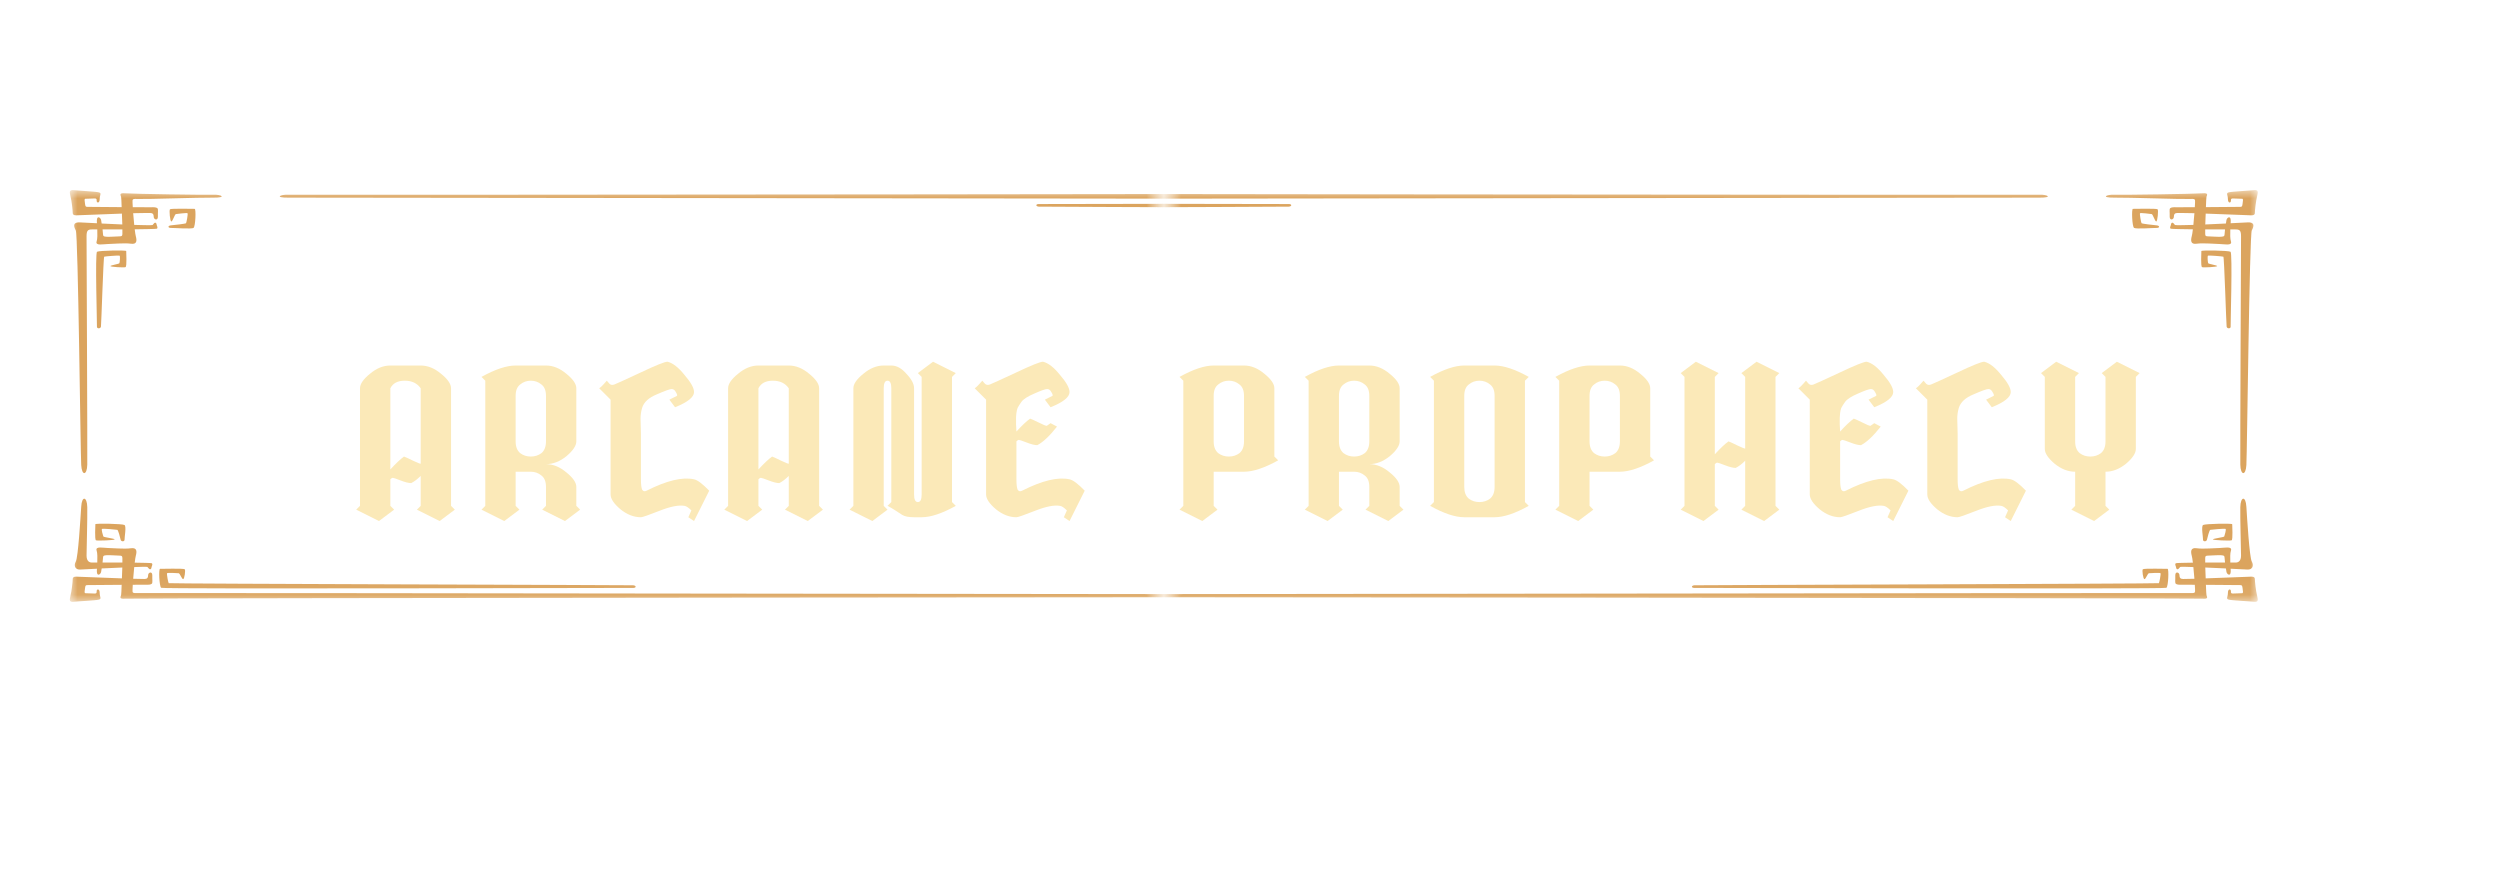 <svg width="145" height="51" viewBox="0 0 145 51" fill="none" xmlns="http://www.w3.org/2000/svg">
<g filter="url(#filter0_d_315_1384)">
<path d="M116.259 17.98L117.579 18.64L117.359 18.86V22.6C117.359 22.908 117.447 23.135 117.623 23.282C117.799 23.414 118.004 23.48 118.239 23.48C118.473 23.48 118.679 23.414 118.855 23.282C119.031 23.135 119.119 22.908 119.119 22.6V18.86L118.899 18.64L119.779 17.98L121.099 18.64L120.879 18.86V23.04C120.879 23.289 120.688 23.575 120.307 23.898C119.925 24.206 119.529 24.36 119.119 24.36V26.34L119.339 26.56L118.459 27.22L117.139 26.56L117.359 26.34V24.36C116.948 24.36 116.552 24.206 116.171 23.898C115.789 23.575 115.599 23.289 115.599 23.04V18.86L115.379 18.64L116.259 17.98Z" fill="#FBE9B8"/>
</g>
<g filter="url(#filter1_d_315_1384)">
<path d="M110.521 21.28L110.543 22.16V24.8C110.543 25.079 110.565 25.277 110.609 25.394C110.668 25.497 110.756 25.519 110.873 25.46C112.032 24.873 112.948 24.653 113.623 24.8C113.828 24.844 114.122 25.064 114.503 25.46L113.623 27.22L113.293 27L113.469 26.604C113.308 26.443 113.176 26.355 113.073 26.34C112.736 26.281 112.252 26.377 111.621 26.626C110.99 26.875 110.631 27 110.543 27C110.132 27 109.736 26.846 109.355 26.538C108.974 26.215 108.783 25.929 108.783 25.68V20.18L108.123 19.52C108.196 19.476 108.284 19.395 108.387 19.278C108.49 19.161 108.548 19.095 108.563 19.08C108.592 19.109 108.644 19.168 108.717 19.256C108.79 19.329 108.886 19.344 109.003 19.3C109.12 19.256 109.619 19.029 110.499 18.618C111.394 18.193 111.922 17.98 112.083 17.98C112.391 18.053 112.721 18.31 113.073 18.75C113.44 19.175 113.623 19.505 113.623 19.74C113.623 20.033 113.256 20.327 112.523 20.62L112.193 20.18L112.633 19.96C112.662 19.931 112.64 19.857 112.567 19.74C112.508 19.623 112.428 19.564 112.325 19.564C112.222 19.564 111.936 19.667 111.467 19.872C110.998 20.063 110.712 20.327 110.609 20.664C110.55 20.869 110.521 21.075 110.521 21.28Z" fill="#FBE9B8"/>
</g>
<g filter="url(#filter2_d_315_1384)">
<path d="M105.707 21.544L106.081 21.742C105.656 22.285 105.275 22.644 104.937 22.82C104.791 22.82 104.585 22.769 104.321 22.666C104.057 22.563 103.903 22.512 103.859 22.512C103.83 22.512 103.786 22.541 103.727 22.6V24.8C103.727 25.079 103.749 25.277 103.793 25.394C103.852 25.497 103.94 25.519 104.057 25.46C105.216 24.873 106.133 24.653 106.807 24.8C107.013 24.844 107.306 25.064 107.687 25.46L106.807 27.22L106.477 27L106.653 26.604C106.492 26.443 106.36 26.355 106.257 26.34C105.92 26.281 105.436 26.377 104.805 26.626C104.175 26.875 103.815 27 103.727 27C103.317 27 102.921 26.846 102.539 26.538C102.158 26.215 101.967 25.929 101.967 25.68V20.18L101.307 19.52C101.381 19.476 101.469 19.395 101.571 19.278C101.674 19.161 101.733 19.095 101.747 19.08C101.777 19.109 101.828 19.168 101.901 19.256C101.975 19.329 102.07 19.344 102.187 19.3C102.305 19.256 102.803 19.029 103.683 18.618C104.578 18.193 105.106 17.98 105.267 17.98C105.575 18.053 105.905 18.31 106.257 18.75C106.624 19.175 106.807 19.505 106.807 19.74C106.807 20.033 106.441 20.327 105.707 20.62L105.377 20.18L105.817 19.96C105.847 19.931 105.825 19.857 105.751 19.74C105.693 19.623 105.612 19.564 105.509 19.564C105.407 19.564 105.157 19.652 104.761 19.828C104.38 19.989 104.131 20.151 104.013 20.312C103.911 20.459 103.837 20.576 103.793 20.664C103.764 20.737 103.742 20.833 103.727 20.95C103.713 21.067 103.705 21.163 103.705 21.236C103.705 21.295 103.705 21.419 103.705 21.61C103.72 21.786 103.727 21.925 103.727 22.028C104.05 21.676 104.314 21.427 104.519 21.28C104.637 21.324 104.783 21.39 104.959 21.478C105.135 21.566 105.26 21.625 105.333 21.654C105.407 21.683 105.458 21.698 105.487 21.698C105.517 21.683 105.59 21.632 105.707 21.544Z" fill="#FBE9B8"/>
</g>
<g filter="url(#filter3_d_315_1384)">
<path d="M95.36 17.98L96.68 18.64L96.46 18.86V23.348C96.783 22.996 97.047 22.747 97.252 22.6C97.37 22.644 97.546 22.725 97.78 22.842C98.03 22.959 98.176 23.018 98.22 23.018V18.86L98 18.64L98.88 17.98L100.2 18.64L99.98 18.86V26.34L100.2 26.56L99.32 27.22L98 26.56L98.22 26.34V23.722C98.03 23.913 97.846 24.052 97.67 24.14C97.524 24.14 97.318 24.089 97.054 23.986C96.79 23.883 96.636 23.832 96.592 23.832C96.563 23.832 96.519 23.861 96.46 23.92V26.34L96.68 26.56L95.8 27.22L94.48 26.56L94.7 26.34V18.86L94.48 18.64L95.36 17.98Z" fill="#FBE9B8"/>
</g>
<g filter="url(#filter4_d_315_1384)">
<path d="M89.194 18.2C89.194 18.2 89.78 18.2 90.954 18.2C91.364 18.2 91.76 18.361 92.141 18.684C92.523 18.992 92.713 19.271 92.713 19.52V23.48L92.933 23.7C92.141 24.14 91.481 24.36 90.954 24.36H89.194V26.34L89.413 26.56L88.534 27.22L87.213 26.56L87.433 26.34V19.08L87.213 18.86C88.005 18.42 88.665 18.2 89.194 18.2ZM90.689 19.3C90.513 19.153 90.308 19.08 90.073 19.08C89.839 19.08 89.633 19.153 89.457 19.3C89.281 19.432 89.194 19.652 89.194 19.96V22.6C89.194 22.908 89.281 23.135 89.457 23.282C89.633 23.414 89.839 23.48 90.073 23.48C90.308 23.48 90.513 23.414 90.689 23.282C90.865 23.135 90.954 22.908 90.954 22.6V19.96C90.954 19.652 90.865 19.432 90.689 19.3Z" fill="#FBE9B8"/>
</g>
<g filter="url(#filter5_d_315_1384)">
<path d="M81.927 18.2C81.927 18.2 82.513 18.2 83.687 18.2C84.215 18.2 84.875 18.42 85.667 18.86L85.447 19.08V26.12L85.667 26.34C84.875 26.78 84.215 27 83.687 27H81.927C81.399 27 80.739 26.78 79.947 26.34L80.167 26.12V19.08L79.947 18.86C80.739 18.42 81.399 18.2 81.927 18.2ZM83.423 19.3C83.247 19.153 83.041 19.08 82.807 19.08C82.572 19.08 82.367 19.153 82.191 19.3C82.015 19.432 81.927 19.652 81.927 19.96V25.24C81.927 25.548 82.015 25.775 82.191 25.922C82.367 26.054 82.572 26.12 82.807 26.12C83.041 26.12 83.247 26.054 83.423 25.922C83.599 25.775 83.687 25.548 83.687 25.24V19.96C83.687 19.652 83.599 19.432 83.423 19.3Z" fill="#FBE9B8"/>
</g>
<g filter="url(#filter6_d_315_1384)">
<path d="M74.66 18.2C74.66 18.2 75.246 18.2 76.42 18.2C76.83 18.2 77.226 18.361 77.608 18.684C77.989 18.992 78.18 19.271 78.18 19.52V22.6C78.18 22.849 77.989 23.135 77.608 23.458C77.226 23.766 76.83 23.92 76.42 23.92C76.83 23.92 77.226 24.081 77.608 24.404C77.989 24.712 78.18 24.991 78.18 25.24V26.34L78.4 26.56L77.52 27.22L76.2 26.56L76.42 26.34V25.24C76.42 24.932 76.332 24.712 76.156 24.58C75.98 24.433 75.774 24.36 75.54 24.36H74.66V26.34L74.88 26.56L74 27.22L72.68 26.56L72.9 26.34V19.08L72.68 18.86C73.472 18.42 74.132 18.2 74.66 18.2ZM76.156 19.3C75.98 19.153 75.774 19.08 75.54 19.08C75.305 19.08 75.1 19.153 74.924 19.3C74.748 19.432 74.66 19.652 74.66 19.96V22.6C74.66 22.908 74.748 23.135 74.924 23.282C75.1 23.414 75.305 23.48 75.54 23.48C75.774 23.48 75.98 23.414 76.156 23.282C76.332 23.135 76.42 22.908 76.42 22.6V19.96C76.42 19.652 76.332 19.432 76.156 19.3Z" fill="#FBE9B8"/>
</g>
<g filter="url(#filter7_d_315_1384)">
<path d="M67.393 18.2C67.393 18.2 67.98 18.2 69.153 18.2C69.564 18.2 69.96 18.361 70.341 18.684C70.722 18.992 70.913 19.271 70.913 19.52V23.48L71.133 23.7C70.341 24.14 69.681 24.36 69.153 24.36H67.393V26.34L67.613 26.56L66.733 27.22L65.413 26.56L65.633 26.34V19.08L65.413 18.86C66.205 18.42 66.865 18.2 67.393 18.2ZM68.889 19.3C68.713 19.153 68.508 19.08 68.273 19.08C68.038 19.08 67.833 19.153 67.657 19.3C67.481 19.432 67.393 19.652 67.393 19.96V22.6C67.393 22.908 67.481 23.135 67.657 23.282C67.833 23.414 68.038 23.48 68.273 23.48C68.508 23.48 68.713 23.414 68.889 23.282C69.065 23.135 69.153 22.908 69.153 22.6V19.96C69.153 19.652 69.065 19.432 68.889 19.3Z" fill="#FBE9B8"/>
</g>
<g filter="url(#filter8_d_315_1384)">
<path d="M57.933 21.544L58.307 21.742C57.882 22.285 57.5 22.644 57.163 22.82C57.016 22.82 56.811 22.769 56.547 22.666C56.283 22.563 56.129 22.512 56.085 22.512C56.056 22.512 56.012 22.541 55.953 22.6V24.8C55.953 25.079 55.975 25.277 56.019 25.394C56.078 25.497 56.166 25.519 56.283 25.46C57.442 24.873 58.358 24.653 59.033 24.8C59.238 24.844 59.532 25.064 59.913 25.46L59.033 27.22L58.703 27L58.879 26.604C58.718 26.443 58.586 26.355 58.483 26.34C58.146 26.281 57.662 26.377 57.031 26.626C56.4 26.875 56.041 27 55.953 27C55.542 27 55.146 26.846 54.765 26.538C54.384 26.215 54.193 25.929 54.193 25.68V20.18L53.533 19.52C53.606 19.476 53.694 19.395 53.797 19.278C53.9 19.161 53.958 19.095 53.973 19.08C54.002 19.109 54.054 19.168 54.127 19.256C54.2 19.329 54.296 19.344 54.413 19.3C54.53 19.256 55.029 19.029 55.909 18.618C56.804 18.193 57.332 17.98 57.493 17.98C57.801 18.053 58.131 18.31 58.483 18.75C58.85 19.175 59.033 19.505 59.033 19.74C59.033 20.033 58.666 20.327 57.933 20.62L57.603 20.18L58.043 19.96C58.072 19.931 58.05 19.857 57.977 19.74C57.918 19.623 57.838 19.564 57.735 19.564C57.632 19.564 57.383 19.652 56.987 19.828C56.606 19.989 56.356 20.151 56.239 20.312C56.136 20.459 56.063 20.576 56.019 20.664C55.99 20.737 55.968 20.833 55.953 20.95C55.938 21.067 55.931 21.163 55.931 21.236C55.931 21.295 55.931 21.419 55.931 21.61C55.946 21.786 55.953 21.925 55.953 22.028C56.276 21.676 56.54 21.427 56.745 21.28C56.862 21.324 57.009 21.39 57.185 21.478C57.361 21.566 57.486 21.625 57.559 21.654C57.632 21.683 57.684 21.698 57.713 21.698C57.742 21.683 57.816 21.632 57.933 21.544Z" fill="#FBE9B8"/>
</g>
<g filter="url(#filter9_d_315_1384)">
<path d="M51.116 17.98L52.436 18.64L52.216 18.86V26.12L52.436 26.34C51.644 26.78 50.984 27 50.456 27H50.016C49.708 27 49.481 26.956 49.334 26.868L48.894 26.582C48.733 26.479 48.594 26.399 48.476 26.34L48.696 26.12V19.52C48.696 19.227 48.623 19.08 48.476 19.08C48.33 19.08 48.256 19.227 48.256 19.52V26.34L48.476 26.56L47.596 27.22L46.276 26.56L46.496 26.34V19.52C46.496 19.271 46.687 18.992 47.068 18.684C47.45 18.361 47.846 18.2 48.256 18.2H48.696C49.004 18.2 49.298 18.361 49.576 18.684C49.87 18.992 50.016 19.271 50.016 19.52V25.68C50.016 25.973 50.09 26.12 50.236 26.12C50.383 26.12 50.456 25.973 50.456 25.68V18.86L50.236 18.64L51.116 17.98Z" fill="#FBE9B8"/>
</g>
<g filter="url(#filter10_d_315_1384)">
<path d="M40.989 18.2C40.989 18.2 41.576 18.2 42.749 18.2C43.16 18.2 43.556 18.361 43.938 18.684C44.319 18.992 44.51 19.271 44.51 19.52V26.34L44.73 26.56L43.849 27.22L42.529 26.56L42.749 26.34V24.602C42.559 24.793 42.376 24.932 42.2 25.02C42.053 25.02 41.847 24.969 41.584 24.866C41.319 24.763 41.166 24.712 41.121 24.712C41.092 24.712 41.048 24.741 40.989 24.8V26.34L41.209 26.56L40.33 27.22L39.01 26.56L39.23 26.34V19.52C39.23 19.271 39.42 18.992 39.801 18.684C40.183 18.361 40.579 18.2 40.989 18.2ZM42.749 19.52C42.544 19.227 42.236 19.08 41.825 19.08C41.415 19.08 41.136 19.227 40.989 19.52V24.228C41.312 23.876 41.576 23.627 41.782 23.48C41.899 23.524 42.075 23.605 42.309 23.722C42.559 23.839 42.706 23.898 42.749 23.898V19.52Z" fill="#FBE9B8"/>
</g>
<g filter="url(#filter11_d_315_1384)">
<path d="M34.152 21.28L34.174 22.16V24.8C34.174 25.079 34.196 25.277 34.24 25.394C34.298 25.497 34.386 25.519 34.504 25.46C35.662 24.873 36.579 24.653 37.254 24.8C37.459 24.844 37.752 25.064 38.134 25.46L37.254 27.22L36.924 27L37.1 26.604C36.938 26.443 36.806 26.355 36.704 26.34C36.366 26.281 35.882 26.377 35.252 26.626C34.621 26.875 34.262 27 34.174 27C33.763 27 33.367 26.846 32.986 26.538C32.604 26.215 32.414 25.929 32.414 25.68V20.18L31.754 19.52C31.827 19.476 31.915 19.395 32.018 19.278C32.12 19.161 32.179 19.095 32.194 19.08C32.223 19.109 32.274 19.168 32.348 19.256C32.421 19.329 32.516 19.344 32.634 19.3C32.751 19.256 33.25 19.029 34.13 18.618C35.024 18.193 35.552 17.98 35.714 17.98C36.022 18.053 36.352 18.31 36.704 18.75C37.07 19.175 37.254 19.505 37.254 19.74C37.254 20.033 36.887 20.327 36.154 20.62L35.824 20.18L36.264 19.96C36.293 19.931 36.271 19.857 36.198 19.74C36.139 19.623 36.058 19.564 35.956 19.564C35.853 19.564 35.567 19.667 35.098 19.872C34.628 20.063 34.342 20.327 34.24 20.664C34.181 20.869 34.152 21.075 34.152 21.28Z" fill="#FBE9B8"/>
</g>
<g filter="url(#filter12_d_315_1384)">
<path d="M26.907 18.2C26.907 18.2 27.494 18.2 28.667 18.2C29.078 18.2 29.474 18.361 29.855 18.684C30.236 18.992 30.427 19.271 30.427 19.52V22.6C30.427 22.849 30.236 23.135 29.855 23.458C29.474 23.766 29.078 23.92 28.667 23.92C29.078 23.92 29.474 24.081 29.855 24.404C30.236 24.712 30.427 24.991 30.427 25.24V26.34L30.647 26.56L29.767 27.22L28.447 26.56L28.667 26.34V25.24C28.667 24.932 28.579 24.712 28.403 24.58C28.227 24.433 28.021 24.36 27.787 24.36H26.907V26.34L27.127 26.56L26.247 27.22L24.927 26.56L25.147 26.34V19.08L24.927 18.86C25.719 18.42 26.379 18.2 26.907 18.2ZM28.403 19.3C28.227 19.153 28.021 19.08 27.787 19.08C27.552 19.08 27.347 19.153 27.171 19.3C26.995 19.432 26.907 19.652 26.907 19.96V22.6C26.907 22.908 26.995 23.135 27.171 23.282C27.347 23.414 27.552 23.48 27.787 23.48C28.021 23.48 28.227 23.414 28.403 23.282C28.579 23.135 28.667 22.908 28.667 22.6V19.96C28.667 19.652 28.579 19.432 28.403 19.3Z" fill="#FBE9B8"/>
</g>
<g filter="url(#filter13_d_315_1384)">
<path d="M19.64 18.2C19.64 18.2 20.227 18.2 21.4 18.2C21.811 18.2 22.207 18.361 22.588 18.684C22.969 18.992 23.16 19.271 23.16 19.52V26.34L23.38 26.56L22.5 27.22L21.18 26.56L21.4 26.34V24.602C21.209 24.793 21.026 24.932 20.85 25.02C20.703 25.02 20.498 24.969 20.234 24.866C19.97 24.763 19.816 24.712 19.772 24.712C19.743 24.712 19.699 24.741 19.64 24.8V26.34L19.86 26.56L18.98 27.22L17.66 26.56L17.88 26.34V19.52C17.88 19.271 18.071 18.992 18.452 18.684C18.833 18.361 19.229 18.2 19.64 18.2ZM21.4 19.52C21.195 19.227 20.887 19.08 20.476 19.08C20.065 19.08 19.787 19.227 19.64 19.52V24.228C19.963 23.876 20.227 23.627 20.432 23.48C20.549 23.524 20.725 23.605 20.96 23.722C21.209 23.839 21.356 23.898 21.4 23.898V19.52Z" fill="#FBE9B8"/>
</g>
<mask id="mask0_315_1384" style="mask-type:luminance" maskUnits="userSpaceOnUse" x="67" y="11" width="64" height="24">
<path d="M67.856 11H131V34.934H67.856V11Z" fill="white"/>
</mask>
<g mask="url(#mask0_315_1384)">
<path fill-rule="evenodd" clip-rule="evenodd" d="M47.1 32.961C47.1 32.858 47.216 32.721 47.119 32.666C47.091 32.65 46.247 32.641 45.838 32.634C45.862 32.446 45.88 32.295 45.899 32.234C45.968 31.994 45.982 31.745 45.616 31.799C45.249 31.854 44.498 31.783 44.271 31.783C44.039 31.783 43.533 31.659 43.631 31.934C43.682 32.078 43.677 32.362 43.668 32.628C43.51 32.628 43.399 32.628 43.357 32.628C43.116 32.628 43.046 32.557 43.046 32.222C43.046 31.883 43.102 19.602 43.088 18.981C43.074 18.361 42.773 18.31 42.731 18.965C42.694 19.621 42.555 32.327 42.42 32.573C42.286 32.823 42.244 33.063 42.68 33.034C42.81 33.028 43.185 33.008 43.649 32.986C43.645 33.066 43.64 33.133 43.645 33.172C43.658 33.45 43.863 33.309 43.89 33.172C43.895 33.13 43.909 33.06 43.923 32.97C44.308 32.951 44.734 32.932 45.115 32.916C45.11 33.108 45.106 33.332 45.096 33.546C44.057 33.508 42.638 33.456 42.555 33.45C42.429 33.44 42.244 33.428 42.244 33.584C42.244 33.738 42.184 34.275 42.114 34.547C42.044 34.822 42.04 34.934 42.318 34.902C42.596 34.87 43.584 34.829 43.761 34.778C43.937 34.73 43.807 34.633 43.807 34.381C43.807 34.128 43.617 34.141 43.631 34.32C43.635 34.378 43.617 34.426 43.529 34.426C43.441 34.422 43.051 34.41 42.977 34.406C42.903 34.403 42.935 34.269 42.958 34.109C42.977 33.949 43.005 33.936 43.102 33.936C43.158 33.936 44.21 33.927 45.082 33.92C45.069 34.24 45.059 34.49 45.05 34.518C45.031 34.608 44.892 34.758 45.286 34.723C45.681 34.688 49.971 34.621 50.412 34.64C50.857 34.656 51.2 34.467 50.402 34.474C49.6 34.483 46.511 34.378 46.089 34.397C45.672 34.413 45.709 34.387 45.709 34.182C45.709 34.141 45.713 34.045 45.722 33.917C46.001 33.914 46.748 33.914 46.785 33.914C46.952 33.92 47.091 33.914 47.156 33.856C47.216 33.799 47.174 33.626 47.184 33.37C47.188 33.114 46.942 33.194 46.942 33.357C46.942 33.52 46.877 33.581 46.724 33.581C46.697 33.581 45.987 33.578 45.75 33.568C45.769 33.354 45.787 33.111 45.811 32.89C46.117 32.88 46.845 32.861 46.873 32.884C46.905 32.906 47.017 33.12 47.1 32.961ZM129.395 34.32C129.409 34.141 129.219 34.128 129.219 34.381C129.219 34.633 129.089 34.73 129.265 34.778C129.442 34.829 130.43 34.87 130.708 34.902C130.986 34.934 130.977 34.822 130.912 34.547C130.842 34.275 130.782 33.738 130.782 33.584C130.782 33.428 130.596 33.44 130.467 33.45C130.383 33.456 128.964 33.508 127.93 33.546C127.92 33.332 127.911 33.108 127.906 32.916C128.291 32.932 128.713 32.951 129.103 32.97C129.117 33.06 129.131 33.13 129.135 33.172C129.163 33.309 129.363 33.45 129.381 33.172C129.386 33.133 129.381 33.066 129.377 32.986C129.84 33.008 130.063 33.018 130.346 33.034C130.629 33.053 130.74 32.823 130.606 32.573C130.467 32.327 130.332 30.049 130.29 29.394C130.253 28.738 129.952 28.792 129.938 29.413C129.924 30.034 129.98 31.883 129.98 32.222C129.98 32.557 129.808 32.628 129.669 32.628C129.525 32.628 129.516 32.628 129.358 32.628C129.349 32.362 129.344 32.078 129.395 31.934C129.488 31.659 128.987 31.783 128.755 31.783C128.523 31.783 127.776 31.854 127.41 31.799C127.044 31.745 127.058 31.994 127.122 32.234C127.141 32.295 127.164 32.446 127.187 32.634C126.779 32.641 126.232 32.65 126.204 32.666C126.107 32.721 126.223 32.858 126.223 32.961C126.306 33.12 126.417 32.906 126.45 32.884C126.478 32.861 126.909 32.88 127.215 32.89C127.234 33.111 127.257 33.354 127.276 33.568C127.034 33.578 126.654 33.581 126.622 33.581C126.473 33.581 126.408 33.52 126.408 33.357C126.408 33.194 126.162 33.114 126.167 33.37C126.176 33.626 126.135 33.799 126.195 33.856C126.255 33.914 126.399 33.92 126.561 33.914C126.603 33.914 127.02 33.914 127.299 33.917C127.308 34.045 127.313 34.141 127.313 34.182C127.313 34.387 127.354 34.413 126.932 34.397C126.515 34.378 55.537 34.483 54.734 34.474C53.932 34.467 54.28 34.656 54.721 34.64C55.161 34.621 127.34 34.688 127.735 34.723C128.129 34.758 127.994 34.608 127.976 34.518C127.967 34.49 127.953 34.24 127.943 33.92C128.815 33.927 129.868 33.936 129.924 33.936C130.021 33.936 130.049 33.949 130.068 34.109C130.086 34.269 130.123 34.403 130.049 34.406C129.97 34.41 129.585 34.422 129.497 34.426C129.409 34.426 129.391 34.378 129.395 34.32ZM98.254 34.099C98.459 34.09 125.541 34.176 125.652 34.093C125.763 34.013 125.805 32.989 125.717 32.992C125.629 32.996 124.34 32.957 124.284 33.018C124.228 33.079 124.302 33.587 124.377 33.591C124.451 33.594 124.562 33.261 124.636 33.248C124.706 33.239 125.276 33.21 125.309 33.245C125.341 33.284 125.244 33.789 125.216 33.824C125.188 33.859 98.463 33.933 98.278 33.946C98.092 33.962 98.083 34.09 98.254 34.099ZM47.916 32.714C48.125 32.721 49.136 32.637 49.252 32.717C49.363 32.801 49.405 33.824 49.317 33.821C49.229 33.818 47.935 33.853 47.879 33.795C47.828 33.735 47.889 33.092 47.963 33.089C48.037 33.085 48.153 33.504 48.227 33.517C48.301 33.527 48.872 33.603 48.904 33.565C48.937 33.53 48.844 33.025 48.816 32.989C48.788 32.954 48.125 32.88 47.944 32.864C47.759 32.849 47.745 32.724 47.916 32.714ZM45.124 32.628C44.721 32.628 44.303 32.625 43.969 32.628C43.988 32.5 44.002 32.391 44.002 32.337C44.002 32.196 44.127 32.215 44.22 32.202C44.317 32.19 44.776 32.222 44.934 32.225C45.092 32.228 45.11 32.244 45.124 32.359C45.129 32.382 45.129 32.481 45.124 32.628ZM127.902 32.628C127.897 32.481 127.897 32.382 127.902 32.359C127.911 32.244 127.934 32.228 128.092 32.225C128.245 32.222 128.709 32.19 128.801 32.202C128.899 32.215 129.024 32.196 129.024 32.337C129.024 32.391 129.038 32.5 129.052 32.628C128.723 32.625 128.305 32.628 127.902 32.628ZM43.649 26.969C43.658 27.107 43.533 31.259 43.654 31.332C43.779 31.406 45.351 31.431 45.347 31.374C45.342 31.316 45.398 30.475 45.305 30.44C45.212 30.405 44.433 30.453 44.428 30.501C44.424 30.549 44.934 30.622 44.953 30.67C44.967 30.718 45.013 31.086 44.957 31.108C44.897 31.128 44.122 31.067 44.071 31.048C44.016 31.032 43.904 27.107 43.881 26.988C43.858 26.867 43.663 26.86 43.649 26.969ZM127.776 31.316C127.786 31.182 127.656 30.52 127.781 30.449C127.902 30.376 129.474 30.347 129.469 30.405C129.465 30.462 129.52 31.303 129.432 31.339C129.34 31.374 128.352 31.335 128.347 31.284C128.342 31.236 128.987 31.163 129.006 31.115C129.024 31.067 129.14 30.692 129.08 30.673C129.024 30.651 128.25 30.715 128.194 30.731C128.143 30.75 128.027 31.179 128.004 31.3C127.981 31.419 127.79 31.428 127.776 31.316ZM125.926 12.974C125.926 13.076 125.81 13.214 125.903 13.265C125.935 13.284 126.779 13.294 127.187 13.3C127.164 13.489 127.141 13.639 127.122 13.7C127.058 13.94 127.044 14.19 127.41 14.135C127.776 14.081 128.523 14.154 128.755 14.154C128.987 14.154 129.488 14.276 129.395 14.001C129.344 13.857 129.349 13.572 129.358 13.307C129.516 13.307 129.627 13.307 129.669 13.307C129.91 13.307 129.98 13.377 129.98 13.713C129.98 14.052 129.924 26.332 129.938 26.953C129.952 27.574 130.253 27.625 130.29 26.969C130.332 26.313 130.467 13.607 130.606 13.361C130.74 13.111 130.782 12.871 130.346 12.9C130.216 12.907 129.84 12.926 129.377 12.948C129.381 12.868 129.386 12.801 129.381 12.763C129.363 12.485 129.163 12.625 129.135 12.763C129.131 12.804 129.117 12.875 129.103 12.964C128.713 12.983 128.291 13.003 127.906 13.019C127.911 12.827 127.92 12.603 127.93 12.389C128.964 12.424 130.383 12.478 130.467 12.485C130.596 12.494 130.782 12.507 130.782 12.353C130.782 12.197 130.842 11.659 130.912 11.387C130.977 11.112 130.986 11 130.708 11.032C130.43 11.064 129.442 11.106 129.265 11.157C129.089 11.205 129.219 11.301 129.219 11.554C129.219 11.806 129.409 11.793 129.395 11.614C129.391 11.557 129.409 11.509 129.497 11.509C129.585 11.512 129.97 11.525 130.049 11.528C130.123 11.531 130.086 11.665 130.068 11.825C130.049 11.985 130.021 11.998 129.924 11.998C129.868 11.998 128.815 12.008 127.943 12.014C127.953 11.694 127.967 11.445 127.976 11.416C127.994 11.326 128.129 11.176 127.735 11.211C127.34 11.246 123.055 11.314 122.61 11.294C122.169 11.278 121.821 11.467 122.623 11.461C123.426 11.451 126.515 11.557 126.932 11.538C127.354 11.522 127.313 11.547 127.313 11.752C127.313 11.793 127.308 11.889 127.299 12.017C127.02 12.021 126.278 12.021 126.237 12.021C126.074 12.014 125.93 12.021 125.87 12.078C125.81 12.136 125.852 12.309 125.842 12.564C125.838 12.82 126.084 12.74 126.084 12.577C126.084 12.414 126.148 12.353 126.297 12.353C126.329 12.353 127.034 12.357 127.276 12.366C127.257 12.58 127.234 12.823 127.215 13.044C126.909 13.054 126.181 13.073 126.148 13.051C126.121 13.028 126.005 12.814 125.926 12.974ZM129.377 18.965C129.367 18.828 129.493 14.676 129.372 14.602C129.247 14.528 127.674 14.503 127.679 14.56C127.684 14.618 127.628 15.459 127.721 15.495C127.809 15.53 128.593 15.482 128.597 15.434C128.602 15.386 128.092 15.312 128.073 15.264C128.055 15.216 128.013 14.848 128.069 14.826C128.129 14.807 128.904 14.868 128.955 14.887C129.006 14.903 129.122 18.828 129.145 18.946C129.168 19.068 129.363 19.074 129.377 18.965ZM43.631 11.614C43.617 11.793 43.807 11.806 43.807 11.554C43.807 11.301 43.937 11.205 43.761 11.157C43.584 11.106 42.596 11.064 42.318 11.032C42.04 11 42.044 11.112 42.114 11.387C42.184 11.659 42.244 12.197 42.244 12.353C42.244 12.507 42.429 12.494 42.555 12.485C42.638 12.478 44.057 12.424 45.096 12.389C45.106 12.603 45.11 12.827 45.115 13.019C44.734 13.003 44.308 12.983 43.923 12.964C43.909 12.875 43.895 12.804 43.89 12.763C43.863 12.625 43.658 12.485 43.645 12.763C43.64 12.801 43.645 12.868 43.649 12.948C43.185 12.926 42.963 12.916 42.68 12.9C42.397 12.881 42.286 13.111 42.42 13.361C42.555 13.607 42.694 15.885 42.731 16.541C42.773 17.196 43.074 17.142 43.088 16.521C43.102 15.904 43.046 14.052 43.046 13.713C43.046 13.377 43.218 13.307 43.357 13.307C43.501 13.307 43.51 13.307 43.668 13.307C43.677 13.572 43.682 13.857 43.631 14.001C43.533 14.276 44.039 14.154 44.271 14.154C44.498 14.154 45.249 14.081 45.616 14.135C45.982 14.19 45.968 13.94 45.899 13.7C45.88 13.639 45.862 13.489 45.838 13.3C46.247 13.294 46.789 13.284 46.822 13.265C46.914 13.214 46.798 13.076 46.798 12.974C46.72 12.814 46.604 13.028 46.576 13.051C46.548 13.073 46.117 13.054 45.811 13.044C45.787 12.823 45.769 12.58 45.75 12.366C45.987 12.357 46.372 12.353 46.4 12.353C46.548 12.353 46.618 12.414 46.618 12.577C46.618 12.74 46.864 12.82 46.854 12.564C46.85 12.309 46.891 12.136 46.831 12.078C46.766 12.021 46.627 12.014 46.46 12.021C46.423 12.021 46.001 12.021 45.722 12.017C45.713 11.889 45.709 11.793 45.709 11.752C45.709 11.547 45.672 11.522 46.089 11.538C46.511 11.557 117.489 11.451 118.291 11.461C119.094 11.467 118.746 11.278 118.305 11.294C117.86 11.314 45.681 11.246 45.286 11.211C44.892 11.176 45.031 11.326 45.05 11.416C45.059 11.445 45.069 11.694 45.082 12.014C44.21 12.008 43.158 11.998 43.102 11.998C43.005 11.998 42.977 11.985 42.958 11.825C42.935 11.665 42.903 11.531 42.977 11.528C43.051 11.525 43.441 11.512 43.529 11.509C43.617 11.509 43.635 11.557 43.631 11.614ZM127.902 13.307C128.305 13.307 128.723 13.307 129.052 13.307C129.038 13.431 129.024 13.543 129.024 13.598C129.024 13.738 128.899 13.719 128.801 13.732C128.709 13.745 128.245 13.713 128.092 13.71C127.934 13.706 127.911 13.694 127.902 13.579C127.897 13.553 127.897 13.454 127.902 13.307ZM45.124 13.307C45.129 13.454 45.129 13.553 45.124 13.579C45.11 13.694 45.092 13.706 44.934 13.71C44.776 13.713 44.317 13.745 44.22 13.732C44.127 13.719 44.002 13.738 44.002 13.598C44.002 13.543 43.988 13.431 43.969 13.307C44.303 13.307 44.721 13.307 45.124 13.307ZM125.105 13.22C124.901 13.214 123.89 13.297 123.774 13.217C123.662 13.134 123.621 12.11 123.709 12.113C123.797 12.117 125.086 12.081 125.142 12.139C125.198 12.2 125.137 12.843 125.063 12.846C124.989 12.849 124.868 12.43 124.799 12.417C124.725 12.408 124.154 12.331 124.122 12.369C124.089 12.405 124.182 12.91 124.21 12.945C124.238 12.98 124.896 13.054 125.082 13.07C125.267 13.086 125.276 13.211 125.105 13.22ZM74.771 11.835C74.567 11.845 47.485 11.758 47.374 11.841C47.262 11.921 47.221 12.945 47.309 12.942C47.397 12.939 48.686 12.977 48.742 12.916C48.798 12.855 48.723 12.347 48.649 12.344C48.575 12.341 48.464 12.673 48.389 12.686C48.315 12.696 47.749 12.724 47.717 12.689C47.684 12.651 47.782 12.145 47.81 12.11C47.833 12.075 74.563 12.001 74.748 11.985C74.929 11.973 74.943 11.845 74.771 11.835Z" fill="#DBA45E"/>
</g>
<mask id="mask1_315_1384" style="mask-type:luminance" maskUnits="userSpaceOnUse" x="4" y="11" width="64" height="24">
<path d="M67.144 11H4V34.934H67.144V11Z" fill="white"/>
</mask>
<g mask="url(#mask1_315_1384)">
<path fill-rule="evenodd" clip-rule="evenodd" d="M87.9 32.961C87.9 32.858 87.784 32.721 87.881 32.666C87.909 32.65 88.753 32.641 89.162 32.634C89.138 32.446 89.12 32.295 89.101 32.234C89.032 31.994 89.018 31.745 89.384 31.799C89.751 31.854 90.502 31.783 90.729 31.783C90.961 31.783 91.467 31.659 91.369 31.934C91.318 32.078 91.323 32.362 91.332 32.628C91.49 32.628 91.601 32.628 91.643 32.628C91.884 32.628 91.954 32.557 91.954 32.222C91.954 31.883 91.898 19.602 91.912 18.981C91.926 18.361 92.227 18.31 92.269 18.965C92.306 19.621 92.445 32.327 92.58 32.573C92.714 32.823 92.756 33.063 92.32 33.034C92.19 33.028 91.814 33.008 91.351 32.986C91.355 33.066 91.36 33.133 91.355 33.172C91.341 33.45 91.137 33.309 91.109 33.172C91.105 33.13 91.091 33.06 91.077 32.97C90.692 32.951 90.265 32.932 89.885 32.916C89.89 33.108 89.894 33.332 89.904 33.546C90.943 33.508 92.362 33.456 92.445 33.45C92.571 33.44 92.756 33.428 92.756 33.584C92.756 33.738 92.816 34.275 92.886 34.547C92.956 34.822 92.96 34.934 92.682 34.902C92.404 34.87 91.416 34.829 91.239 34.778C91.063 34.73 91.193 34.633 91.193 34.381C91.193 34.128 91.383 34.141 91.369 34.32C91.365 34.378 91.383 34.426 91.471 34.426C91.559 34.422 91.949 34.41 92.023 34.406C92.097 34.403 92.065 34.269 92.042 34.109C92.023 33.949 91.995 33.936 91.898 33.936C91.842 33.936 90.79 33.927 89.918 33.92C89.931 34.24 89.941 34.49 89.95 34.518C89.969 34.608 90.108 34.758 89.713 34.723C89.319 34.688 85.029 34.621 84.588 34.64C84.143 34.656 83.8 34.467 84.597 34.474C85.4 34.483 88.489 34.378 88.911 34.397C89.329 34.413 89.291 34.387 89.291 34.182C89.291 34.141 89.287 34.045 89.278 33.917C88.999 33.914 88.252 33.914 88.215 33.914C88.048 33.92 87.909 33.914 87.844 33.856C87.784 33.799 87.826 33.626 87.816 33.37C87.812 33.114 88.058 33.194 88.058 33.357C88.058 33.52 88.123 33.581 88.276 33.581C88.303 33.581 89.013 33.578 89.25 33.568C89.231 33.354 89.213 33.111 89.189 32.89C88.883 32.88 88.155 32.861 88.127 32.884C88.095 32.906 87.983 33.12 87.9 32.961ZM5.605 34.32C5.591 34.141 5.781 34.128 5.781 34.381C5.781 34.633 5.911 34.73 5.735 34.778C5.558 34.829 4.57 34.87 4.292 34.902C4.014 34.934 4.023 34.822 4.088 34.547C4.158 34.275 4.218 33.738 4.218 33.584C4.218 33.428 4.403 33.44 4.533 33.45C4.617 33.456 6.036 33.508 7.07 33.546C7.08 33.332 7.089 33.108 7.094 32.916C6.709 32.932 6.287 32.951 5.897 32.97C5.883 33.06 5.869 33.13 5.864 33.172C5.837 33.309 5.637 33.45 5.619 33.172C5.614 33.133 5.619 33.066 5.623 32.986C5.159 33.008 4.937 33.018 4.654 33.034C4.371 33.053 4.26 32.823 4.394 32.573C4.533 32.327 4.668 30.049 4.71 29.394C4.747 28.738 5.048 28.792 5.062 29.413C5.076 30.034 5.02 31.883 5.02 32.222C5.02 32.557 5.192 32.628 5.331 32.628C5.475 32.628 5.484 32.628 5.642 32.628C5.651 32.362 5.656 32.078 5.605 31.934C5.512 31.659 6.013 31.783 6.245 31.783C6.477 31.783 7.223 31.854 7.59 31.799C7.956 31.745 7.942 31.994 7.877 32.234C7.859 32.295 7.836 32.446 7.813 32.634C8.221 32.641 8.768 32.65 8.796 32.666C8.893 32.721 8.777 32.858 8.777 32.961C8.694 33.12 8.582 32.906 8.55 32.884C8.522 32.861 8.091 32.88 7.785 32.89C7.766 33.111 7.743 33.354 7.724 33.568C7.966 33.578 8.346 33.581 8.378 33.581C8.527 33.581 8.592 33.52 8.592 33.357C8.592 33.194 8.838 33.114 8.833 33.37C8.824 33.626 8.865 33.799 8.805 33.856C8.745 33.914 8.601 33.92 8.439 33.914C8.397 33.914 7.979 33.914 7.701 33.917C7.692 34.045 7.687 34.141 7.687 34.182C7.687 34.387 7.646 34.413 8.068 34.397C8.485 34.378 79.463 34.483 80.266 34.474C81.068 34.467 80.72 34.656 80.279 34.64C79.839 34.621 7.659 34.688 7.265 34.723C6.871 34.758 7.005 34.608 7.024 34.518C7.033 34.49 7.047 34.24 7.056 33.92C6.185 33.927 5.132 33.936 5.076 33.936C4.979 33.936 4.951 33.949 4.932 34.109C4.914 34.269 4.877 34.403 4.951 34.406C5.03 34.41 5.415 34.422 5.503 34.426C5.591 34.426 5.609 34.378 5.605 34.32ZM36.745 34.099C36.541 34.09 9.459 34.176 9.348 34.093C9.236 34.013 9.195 32.989 9.283 32.992C9.371 32.996 10.66 32.957 10.716 33.018C10.772 33.079 10.697 33.587 10.623 33.591C10.549 33.594 10.438 33.261 10.364 33.248C10.294 33.239 9.723 33.21 9.691 33.245C9.659 33.284 9.756 33.789 9.784 33.824C9.812 33.859 36.537 33.933 36.722 33.946C36.908 33.962 36.917 34.09 36.745 34.099ZM87.084 32.714C86.875 32.721 85.864 32.637 85.748 32.717C85.636 32.801 85.595 33.824 85.683 33.821C85.771 33.818 87.065 33.853 87.121 33.795C87.172 33.735 87.111 33.092 87.037 33.089C86.963 33.085 86.847 33.504 86.773 33.517C86.699 33.527 86.128 33.603 86.096 33.565C86.063 33.53 86.156 33.025 86.184 32.989C86.212 32.954 86.875 32.88 87.056 32.864C87.241 32.849 87.255 32.724 87.084 32.714ZM89.876 32.628C90.279 32.628 90.697 32.625 91.031 32.628C91.012 32.5 90.998 32.391 90.998 32.337C90.998 32.196 90.873 32.215 90.78 32.202C90.683 32.19 90.224 32.222 90.066 32.225C89.908 32.228 89.89 32.244 89.876 32.359C89.871 32.382 89.871 32.481 89.876 32.628ZM7.098 32.628C7.103 32.481 7.103 32.382 7.098 32.359C7.089 32.244 7.066 32.228 6.908 32.225C6.755 32.222 6.291 32.19 6.198 32.202C6.101 32.215 5.976 32.196 5.976 32.337C5.976 32.391 5.962 32.5 5.948 32.628C6.277 32.625 6.695 32.628 7.098 32.628ZM91.351 26.969C91.341 27.107 91.467 31.259 91.346 31.332C91.221 31.406 89.648 31.431 89.653 31.374C89.658 31.316 89.602 30.475 89.695 30.44C89.788 30.405 90.567 30.453 90.572 30.501C90.576 30.549 90.066 30.622 90.047 30.67C90.034 30.718 89.987 31.086 90.043 31.108C90.103 31.128 90.878 31.067 90.929 31.048C90.984 31.032 91.096 27.107 91.119 26.988C91.142 26.867 91.337 26.86 91.351 26.969ZM7.223 31.316C7.214 31.182 7.344 30.52 7.219 30.449C7.098 30.376 5.526 30.347 5.531 30.405C5.535 30.462 5.48 31.303 5.568 31.339C5.66 31.374 6.648 31.335 6.653 31.284C6.658 31.236 6.013 31.163 5.994 31.115C5.976 31.067 5.86 30.692 5.92 30.673C5.976 30.651 6.75 30.715 6.806 30.731C6.857 30.75 6.973 31.179 6.996 31.3C7.019 31.419 7.21 31.428 7.223 31.316ZM9.074 12.974C9.074 13.076 9.19 13.214 9.097 13.265C9.065 13.284 8.221 13.294 7.813 13.3C7.836 13.489 7.859 13.639 7.877 13.7C7.942 13.94 7.956 14.19 7.59 14.135C7.223 14.081 6.477 14.154 6.245 14.154C6.013 14.154 5.512 14.276 5.605 14.001C5.656 13.857 5.651 13.572 5.642 13.307C5.484 13.307 5.373 13.307 5.331 13.307C5.09 13.307 5.02 13.377 5.02 13.713C5.02 14.052 5.076 26.332 5.062 26.953C5.048 27.574 4.747 27.625 4.71 26.969C4.668 26.313 4.533 13.607 4.394 13.361C4.26 13.111 4.218 12.871 4.654 12.9C4.784 12.907 5.159 12.926 5.623 12.948C5.619 12.868 5.614 12.801 5.619 12.763C5.637 12.485 5.837 12.625 5.864 12.763C5.869 12.804 5.883 12.875 5.897 12.964C6.287 12.983 6.709 13.003 7.094 13.019C7.089 12.827 7.08 12.603 7.07 12.389C6.036 12.424 4.617 12.478 4.533 12.485C4.403 12.494 4.218 12.507 4.218 12.353C4.218 12.197 4.158 11.659 4.088 11.387C4.023 11.112 4.014 11 4.292 11.032C4.57 11.064 5.558 11.106 5.735 11.157C5.911 11.205 5.781 11.301 5.781 11.554C5.781 11.806 5.591 11.793 5.605 11.614C5.609 11.557 5.591 11.509 5.503 11.509C5.415 11.512 5.03 11.525 4.951 11.528C4.877 11.531 4.914 11.665 4.932 11.825C4.951 11.985 4.979 11.998 5.076 11.998C5.132 11.998 6.185 12.008 7.056 12.014C7.047 11.694 7.033 11.445 7.024 11.416C7.005 11.326 6.871 11.176 7.265 11.211C7.659 11.246 11.945 11.314 12.39 11.294C12.831 11.278 13.179 11.467 12.377 11.461C11.574 11.451 8.485 11.557 8.068 11.538C7.646 11.522 7.687 11.547 7.687 11.752C7.687 11.793 7.692 11.889 7.701 12.017C7.979 12.021 8.722 12.021 8.763 12.021C8.926 12.014 9.069 12.021 9.13 12.078C9.19 12.136 9.148 12.309 9.158 12.564C9.162 12.82 8.916 12.74 8.916 12.577C8.916 12.414 8.851 12.353 8.703 12.353C8.671 12.353 7.966 12.357 7.724 12.366C7.743 12.58 7.766 12.823 7.785 13.044C8.091 13.054 8.819 13.073 8.851 13.051C8.879 13.028 8.995 12.814 9.074 12.974ZM5.623 18.965C5.633 18.828 5.507 14.676 5.628 14.602C5.753 14.528 7.326 14.503 7.321 14.56C7.316 14.618 7.372 15.459 7.279 15.495C7.191 15.53 6.407 15.482 6.403 15.434C6.398 15.386 6.908 15.312 6.927 15.264C6.945 15.216 6.987 14.848 6.931 14.826C6.871 14.807 6.096 14.868 6.045 14.887C5.994 14.903 5.878 18.828 5.855 18.946C5.832 19.068 5.637 19.074 5.623 18.965ZM91.369 11.614C91.383 11.793 91.193 11.806 91.193 11.554C91.193 11.301 91.063 11.205 91.239 11.157C91.416 11.106 92.404 11.064 92.682 11.032C92.96 11 92.956 11.112 92.886 11.387C92.816 11.659 92.756 12.197 92.756 12.353C92.756 12.507 92.571 12.494 92.445 12.485C92.362 12.478 90.943 12.424 89.904 12.389C89.894 12.603 89.89 12.827 89.885 13.019C90.265 13.003 90.692 12.983 91.077 12.964C91.091 12.875 91.105 12.804 91.109 12.763C91.137 12.625 91.341 12.485 91.355 12.763C91.36 12.801 91.355 12.868 91.351 12.948C91.814 12.926 92.037 12.916 92.32 12.9C92.603 12.881 92.714 13.111 92.58 13.361C92.445 13.607 92.306 15.885 92.269 16.541C92.227 17.196 91.926 17.142 91.912 16.521C91.898 15.904 91.954 14.052 91.954 13.713C91.954 13.377 91.782 13.307 91.643 13.307C91.499 13.307 91.49 13.307 91.332 13.307C91.323 13.572 91.318 13.857 91.369 14.001C91.467 14.276 90.961 14.154 90.729 14.154C90.502 14.154 89.751 14.081 89.384 14.135C89.018 14.19 89.032 13.94 89.101 13.7C89.12 13.639 89.138 13.489 89.162 13.3C88.753 13.294 88.211 13.284 88.178 13.265C88.085 13.214 88.201 13.076 88.201 12.974C88.28 12.814 88.396 13.028 88.424 13.051C88.452 13.073 88.883 13.054 89.189 13.044C89.213 12.823 89.231 12.58 89.25 12.366C89.013 12.357 88.628 12.353 88.6 12.353C88.452 12.353 88.382 12.414 88.382 12.577C88.382 12.74 88.136 12.82 88.146 12.564C88.15 12.309 88.109 12.136 88.169 12.078C88.234 12.021 88.373 12.014 88.54 12.021C88.577 12.021 88.999 12.021 89.278 12.017C89.287 11.889 89.291 11.793 89.291 11.752C89.291 11.547 89.329 11.522 88.911 11.538C88.489 11.557 17.511 11.451 16.709 11.461C15.906 11.467 16.254 11.278 16.695 11.294C17.14 11.314 89.319 11.246 89.713 11.211C90.108 11.176 89.969 11.326 89.95 11.416C89.941 11.445 89.931 11.694 89.918 12.014C90.79 12.008 91.842 11.998 91.898 11.998C91.995 11.998 92.023 11.985 92.042 11.825C92.065 11.665 92.097 11.531 92.023 11.528C91.949 11.525 91.559 11.512 91.471 11.509C91.383 11.509 91.365 11.557 91.369 11.614ZM7.098 13.307C6.695 13.307 6.277 13.307 5.948 13.307C5.962 13.431 5.976 13.543 5.976 13.598C5.976 13.738 6.101 13.719 6.198 13.732C6.291 13.745 6.755 13.713 6.908 13.71C7.066 13.706 7.089 13.694 7.098 13.579C7.103 13.553 7.103 13.454 7.098 13.307ZM89.876 13.307C89.871 13.454 89.871 13.553 89.876 13.579C89.89 13.694 89.908 13.706 90.066 13.71C90.224 13.713 90.683 13.745 90.78 13.732C90.873 13.719 90.998 13.738 90.998 13.598C90.998 13.543 91.012 13.431 91.031 13.307C90.697 13.307 90.279 13.307 89.876 13.307ZM9.895 13.22C10.099 13.214 11.11 13.297 11.226 13.217C11.338 13.134 11.379 12.11 11.291 12.113C11.203 12.117 9.914 12.081 9.858 12.139C9.802 12.2 9.863 12.843 9.937 12.846C10.011 12.849 10.132 12.43 10.201 12.417C10.275 12.408 10.846 12.331 10.878 12.369C10.911 12.405 10.818 12.91 10.79 12.945C10.762 12.98 10.104 13.054 9.918 13.07C9.733 13.086 9.723 13.211 9.895 13.22ZM60.229 11.835C60.433 11.845 87.515 11.758 87.626 11.841C87.738 11.921 87.779 12.945 87.691 12.942C87.603 12.939 86.314 12.977 86.258 12.916C86.202 12.855 86.277 12.347 86.351 12.344C86.425 12.341 86.536 12.673 86.611 12.686C86.685 12.696 87.251 12.724 87.283 12.689C87.316 12.651 87.218 12.145 87.19 12.11C87.167 12.075 60.437 12.001 60.252 11.985C60.071 11.973 60.057 11.845 60.229 11.835Z" fill="#DBA45E"/>
</g>
<defs>
<filter id="filter0_d_315_1384" x="98.379" y="0.98" width="45.72" height="49.24" filterUnits="userSpaceOnUse" color-interpolation-filters="sRGB">
<feFlood flood-opacity="0" result="BackgroundImageFix"/>
<feColorMatrix in="SourceAlpha" type="matrix" values="0 0 0 0 0 0 0 0 0 0 0 0 0 0 0 0 0 0 127 0" result="hardAlpha"/>
<feOffset dx="3" dy="3"/>
<feGaussianBlur stdDeviation="10"/>
<feComposite in2="hardAlpha" operator="out"/>
<feColorMatrix type="matrix" values="0 0 0 0 0.976 0 0 0 0 0.808 0 0 0 0 0.275 0 0 0 1 0"/>
<feBlend mode="normal" in2="BackgroundImageFix" result="effect1_dropShadow_315_1384"/>
<feBlend mode="normal" in="SourceGraphic" in2="effect1_dropShadow_315_1384" result="shape"/>
</filter>
<filter id="filter1_d_315_1384" x="91.123" y="0.98" width="46.38" height="49.24" filterUnits="userSpaceOnUse" color-interpolation-filters="sRGB">
<feFlood flood-opacity="0" result="BackgroundImageFix"/>
<feColorMatrix in="SourceAlpha" type="matrix" values="0 0 0 0 0 0 0 0 0 0 0 0 0 0 0 0 0 0 127 0" result="hardAlpha"/>
<feOffset dx="3" dy="3"/>
<feGaussianBlur stdDeviation="10"/>
<feComposite in2="hardAlpha" operator="out"/>
<feColorMatrix type="matrix" values="0 0 0 0 0.976 0 0 0 0 0.808 0 0 0 0 0.275 0 0 0 1 0"/>
<feBlend mode="normal" in2="BackgroundImageFix" result="effect1_dropShadow_315_1384"/>
<feBlend mode="normal" in="SourceGraphic" in2="effect1_dropShadow_315_1384" result="shape"/>
</filter>
<filter id="filter2_d_315_1384" x="84.307" y="0.98" width="46.38" height="49.24" filterUnits="userSpaceOnUse" color-interpolation-filters="sRGB">
<feFlood flood-opacity="0" result="BackgroundImageFix"/>
<feColorMatrix in="SourceAlpha" type="matrix" values="0 0 0 0 0 0 0 0 0 0 0 0 0 0 0 0 0 0 127 0" result="hardAlpha"/>
<feOffset dx="3" dy="3"/>
<feGaussianBlur stdDeviation="10"/>
<feComposite in2="hardAlpha" operator="out"/>
<feColorMatrix type="matrix" values="0 0 0 0 0.976 0 0 0 0 0.808 0 0 0 0 0.275 0 0 0 1 0"/>
<feBlend mode="normal" in2="BackgroundImageFix" result="effect1_dropShadow_315_1384"/>
<feBlend mode="normal" in="SourceGraphic" in2="effect1_dropShadow_315_1384" result="shape"/>
</filter>
<filter id="filter3_d_315_1384" x="77.48" y="0.98" width="45.72" height="49.24" filterUnits="userSpaceOnUse" color-interpolation-filters="sRGB">
<feFlood flood-opacity="0" result="BackgroundImageFix"/>
<feColorMatrix in="SourceAlpha" type="matrix" values="0 0 0 0 0 0 0 0 0 0 0 0 0 0 0 0 0 0 127 0" result="hardAlpha"/>
<feOffset dx="3" dy="3"/>
<feGaussianBlur stdDeviation="10"/>
<feComposite in2="hardAlpha" operator="out"/>
<feColorMatrix type="matrix" values="0 0 0 0 0.976 0 0 0 0 0.808 0 0 0 0 0.275 0 0 0 1 0"/>
<feBlend mode="normal" in2="BackgroundImageFix" result="effect1_dropShadow_315_1384"/>
<feBlend mode="normal" in="SourceGraphic" in2="effect1_dropShadow_315_1384" result="shape"/>
</filter>
<filter id="filter4_d_315_1384" x="70.213" y="1.2" width="45.72" height="49.02" filterUnits="userSpaceOnUse" color-interpolation-filters="sRGB">
<feFlood flood-opacity="0" result="BackgroundImageFix"/>
<feColorMatrix in="SourceAlpha" type="matrix" values="0 0 0 0 0 0 0 0 0 0 0 0 0 0 0 0 0 0 127 0" result="hardAlpha"/>
<feOffset dx="3" dy="3"/>
<feGaussianBlur stdDeviation="10"/>
<feComposite in2="hardAlpha" operator="out"/>
<feColorMatrix type="matrix" values="0 0 0 0 0.976 0 0 0 0 0.808 0 0 0 0 0.275 0 0 0 1 0"/>
<feBlend mode="normal" in2="BackgroundImageFix" result="effect1_dropShadow_315_1384"/>
<feBlend mode="normal" in="SourceGraphic" in2="effect1_dropShadow_315_1384" result="shape"/>
</filter>
<filter id="filter5_d_315_1384" x="62.947" y="1.2" width="45.72" height="48.8" filterUnits="userSpaceOnUse" color-interpolation-filters="sRGB">
<feFlood flood-opacity="0" result="BackgroundImageFix"/>
<feColorMatrix in="SourceAlpha" type="matrix" values="0 0 0 0 0 0 0 0 0 0 0 0 0 0 0 0 0 0 127 0" result="hardAlpha"/>
<feOffset dx="3" dy="3"/>
<feGaussianBlur stdDeviation="10"/>
<feComposite in2="hardAlpha" operator="out"/>
<feColorMatrix type="matrix" values="0 0 0 0 0.976 0 0 0 0 0.808 0 0 0 0 0.275 0 0 0 1 0"/>
<feBlend mode="normal" in2="BackgroundImageFix" result="effect1_dropShadow_315_1384"/>
<feBlend mode="normal" in="SourceGraphic" in2="effect1_dropShadow_315_1384" result="shape"/>
</filter>
<filter id="filter6_d_315_1384" x="55.68" y="1.2" width="45.72" height="49.02" filterUnits="userSpaceOnUse" color-interpolation-filters="sRGB">
<feFlood flood-opacity="0" result="BackgroundImageFix"/>
<feColorMatrix in="SourceAlpha" type="matrix" values="0 0 0 0 0 0 0 0 0 0 0 0 0 0 0 0 0 0 127 0" result="hardAlpha"/>
<feOffset dx="3" dy="3"/>
<feGaussianBlur stdDeviation="10"/>
<feComposite in2="hardAlpha" operator="out"/>
<feColorMatrix type="matrix" values="0 0 0 0 0.976 0 0 0 0 0.808 0 0 0 0 0.275 0 0 0 1 0"/>
<feBlend mode="normal" in2="BackgroundImageFix" result="effect1_dropShadow_315_1384"/>
<feBlend mode="normal" in="SourceGraphic" in2="effect1_dropShadow_315_1384" result="shape"/>
</filter>
<filter id="filter7_d_315_1384" x="48.413" y="1.2" width="45.72" height="49.02" filterUnits="userSpaceOnUse" color-interpolation-filters="sRGB">
<feFlood flood-opacity="0" result="BackgroundImageFix"/>
<feColorMatrix in="SourceAlpha" type="matrix" values="0 0 0 0 0 0 0 0 0 0 0 0 0 0 0 0 0 0 127 0" result="hardAlpha"/>
<feOffset dx="3" dy="3"/>
<feGaussianBlur stdDeviation="10"/>
<feComposite in2="hardAlpha" operator="out"/>
<feColorMatrix type="matrix" values="0 0 0 0 0.976 0 0 0 0 0.808 0 0 0 0 0.275 0 0 0 1 0"/>
<feBlend mode="normal" in2="BackgroundImageFix" result="effect1_dropShadow_315_1384"/>
<feBlend mode="normal" in="SourceGraphic" in2="effect1_dropShadow_315_1384" result="shape"/>
</filter>
<filter id="filter8_d_315_1384" x="36.533" y="0.98" width="46.38" height="49.24" filterUnits="userSpaceOnUse" color-interpolation-filters="sRGB">
<feFlood flood-opacity="0" result="BackgroundImageFix"/>
<feColorMatrix in="SourceAlpha" type="matrix" values="0 0 0 0 0 0 0 0 0 0 0 0 0 0 0 0 0 0 127 0" result="hardAlpha"/>
<feOffset dx="3" dy="3"/>
<feGaussianBlur stdDeviation="10"/>
<feComposite in2="hardAlpha" operator="out"/>
<feColorMatrix type="matrix" values="0 0 0 0 0.976 0 0 0 0 0.808 0 0 0 0 0.275 0 0 0 1 0"/>
<feBlend mode="normal" in2="BackgroundImageFix" result="effect1_dropShadow_315_1384"/>
<feBlend mode="normal" in="SourceGraphic" in2="effect1_dropShadow_315_1384" result="shape"/>
</filter>
<filter id="filter9_d_315_1384" x="29.276" y="0.98" width="46.16" height="49.24" filterUnits="userSpaceOnUse" color-interpolation-filters="sRGB">
<feFlood flood-opacity="0" result="BackgroundImageFix"/>
<feColorMatrix in="SourceAlpha" type="matrix" values="0 0 0 0 0 0 0 0 0 0 0 0 0 0 0 0 0 0 127 0" result="hardAlpha"/>
<feOffset dx="3" dy="3"/>
<feGaussianBlur stdDeviation="10"/>
<feComposite in2="hardAlpha" operator="out"/>
<feColorMatrix type="matrix" values="0 0 0 0 0.976 0 0 0 0 0.808 0 0 0 0 0.275 0 0 0 1 0"/>
<feBlend mode="normal" in2="BackgroundImageFix" result="effect1_dropShadow_315_1384"/>
<feBlend mode="normal" in="SourceGraphic" in2="effect1_dropShadow_315_1384" result="shape"/>
</filter>
<filter id="filter10_d_315_1384" x="22.009" y="1.2" width="45.72" height="49.02" filterUnits="userSpaceOnUse" color-interpolation-filters="sRGB">
<feFlood flood-opacity="0" result="BackgroundImageFix"/>
<feColorMatrix in="SourceAlpha" type="matrix" values="0 0 0 0 0 0 0 0 0 0 0 0 0 0 0 0 0 0 127 0" result="hardAlpha"/>
<feOffset dx="3" dy="3"/>
<feGaussianBlur stdDeviation="10"/>
<feComposite in2="hardAlpha" operator="out"/>
<feColorMatrix type="matrix" values="0 0 0 0 0.976 0 0 0 0 0.808 0 0 0 0 0.275 0 0 0 1 0"/>
<feBlend mode="normal" in2="BackgroundImageFix" result="effect1_dropShadow_315_1384"/>
<feBlend mode="normal" in="SourceGraphic" in2="effect1_dropShadow_315_1384" result="shape"/>
</filter>
<filter id="filter11_d_315_1384" x="14.754" y="0.98" width="46.38" height="49.24" filterUnits="userSpaceOnUse" color-interpolation-filters="sRGB">
<feFlood flood-opacity="0" result="BackgroundImageFix"/>
<feColorMatrix in="SourceAlpha" type="matrix" values="0 0 0 0 0 0 0 0 0 0 0 0 0 0 0 0 0 0 127 0" result="hardAlpha"/>
<feOffset dx="3" dy="3"/>
<feGaussianBlur stdDeviation="10"/>
<feComposite in2="hardAlpha" operator="out"/>
<feColorMatrix type="matrix" values="0 0 0 0 0.976 0 0 0 0 0.808 0 0 0 0 0.275 0 0 0 1 0"/>
<feBlend mode="normal" in2="BackgroundImageFix" result="effect1_dropShadow_315_1384"/>
<feBlend mode="normal" in="SourceGraphic" in2="effect1_dropShadow_315_1384" result="shape"/>
</filter>
<filter id="filter12_d_315_1384" x="7.927" y="1.2" width="45.72" height="49.02" filterUnits="userSpaceOnUse" color-interpolation-filters="sRGB">
<feFlood flood-opacity="0" result="BackgroundImageFix"/>
<feColorMatrix in="SourceAlpha" type="matrix" values="0 0 0 0 0 0 0 0 0 0 0 0 0 0 0 0 0 0 127 0" result="hardAlpha"/>
<feOffset dx="3" dy="3"/>
<feGaussianBlur stdDeviation="10"/>
<feComposite in2="hardAlpha" operator="out"/>
<feColorMatrix type="matrix" values="0 0 0 0 0.976 0 0 0 0 0.808 0 0 0 0 0.275 0 0 0 1 0"/>
<feBlend mode="normal" in2="BackgroundImageFix" result="effect1_dropShadow_315_1384"/>
<feBlend mode="normal" in="SourceGraphic" in2="effect1_dropShadow_315_1384" result="shape"/>
</filter>
<filter id="filter13_d_315_1384" x="0.66" y="1.2" width="45.72" height="49.02" filterUnits="userSpaceOnUse" color-interpolation-filters="sRGB">
<feFlood flood-opacity="0" result="BackgroundImageFix"/>
<feColorMatrix in="SourceAlpha" type="matrix" values="0 0 0 0 0 0 0 0 0 0 0 0 0 0 0 0 0 0 127 0" result="hardAlpha"/>
<feOffset dx="3" dy="3"/>
<feGaussianBlur stdDeviation="10"/>
<feComposite in2="hardAlpha" operator="out"/>
<feColorMatrix type="matrix" values="0 0 0 0 0.976 0 0 0 0 0.808 0 0 0 0 0.275 0 0 0 1 0"/>
<feBlend mode="normal" in2="BackgroundImageFix" result="effect1_dropShadow_315_1384"/>
<feBlend mode="normal" in="SourceGraphic" in2="effect1_dropShadow_315_1384" result="shape"/>
</filter>
</defs>
</svg>
